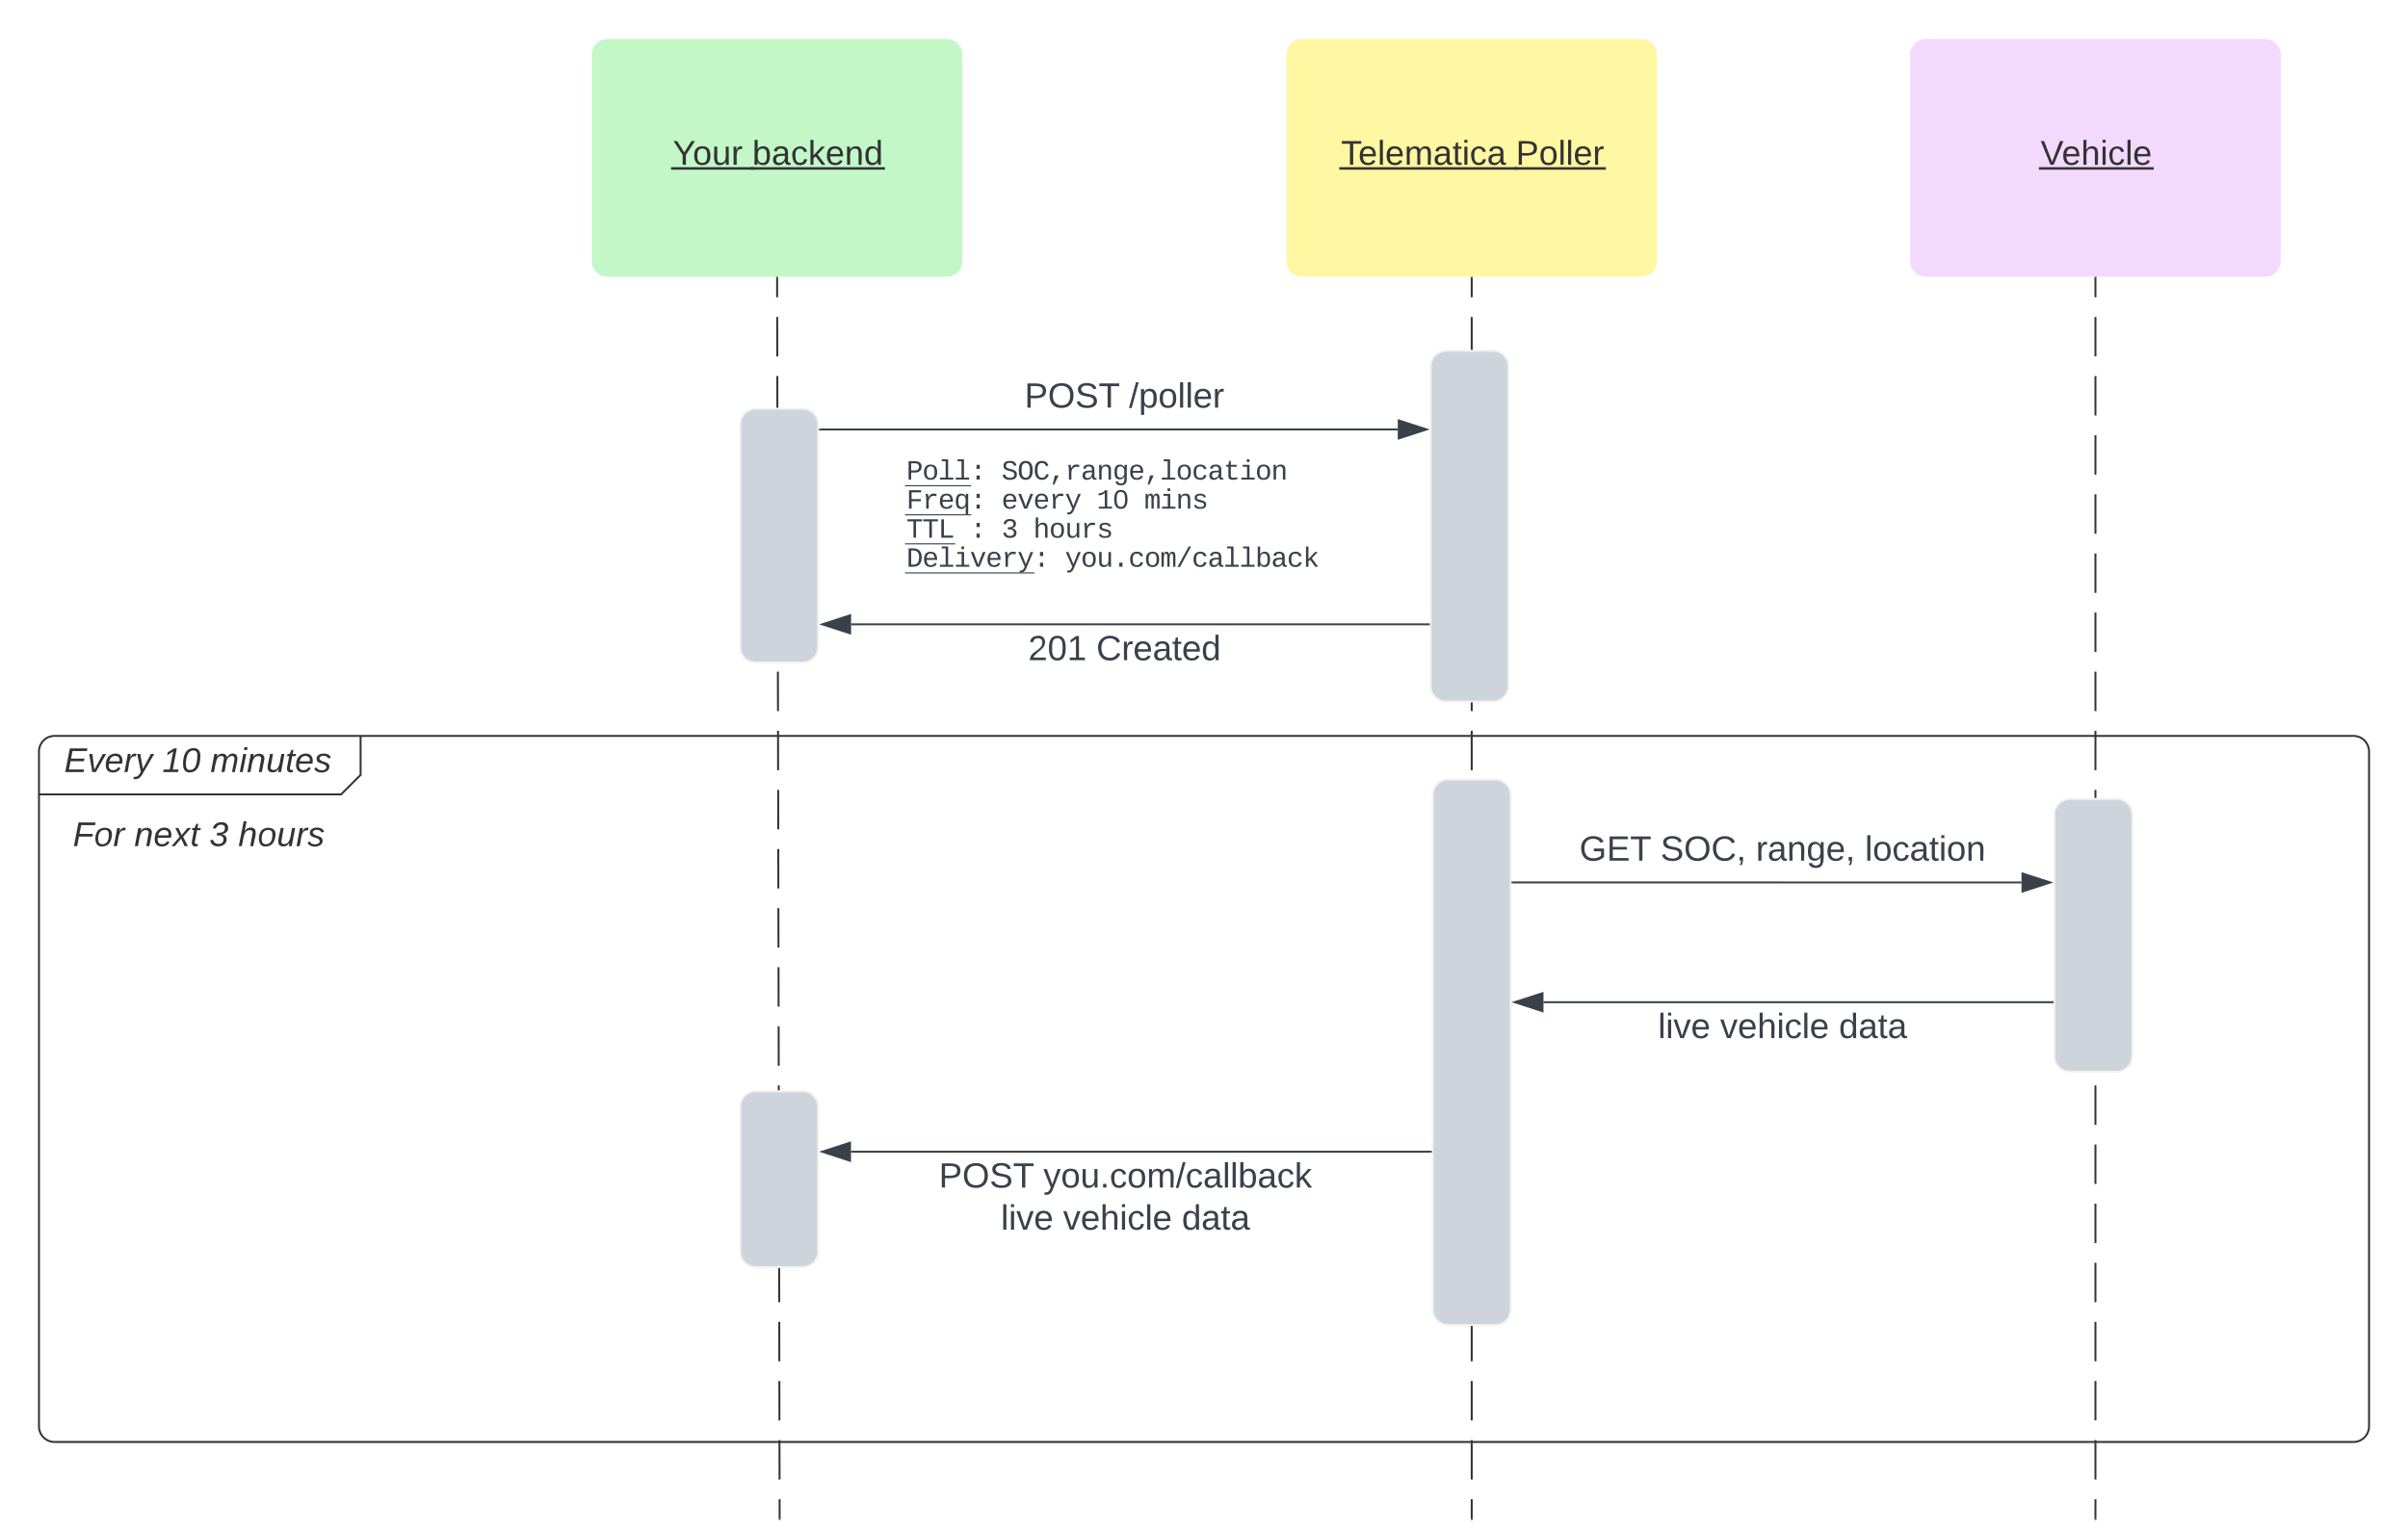 <svg xmlns="http://www.w3.org/2000/svg" xmlns:xlink="http://www.w3.org/1999/xlink" xmlns:lucid="lucid" width="1235.39" height="786"><g transform="translate(-300 -200)" lucid:page-tab-id="0_0"><path d="M0 0h1760v1360H0z" fill="#fff"/><path d="M320 585.67a8 8 0 0 1 8-8h149a8 8 0 0 1 8 8v4.92a17.07 17.07 0 0 1-5 12.07 17.07 17.07 0 0 1-12.07 5H328a8 8 0 0 1-8-8z" fill="#fff"/><path d="M485 577.67v20l-10 10H320" stroke="#333" fill="none"/><path d="M320 585.67a8 8 0 0 1 8-8h1179.4a8 8 0 0 1 8 8V932a8 8 0 0 1-8 8H328a8 8 0 0 1-8-8z" stroke="#333" fill="none"/><use xlink:href="#a" transform="matrix(1,0,0,1,328,577.666) translate(4.932 18.556)"/><use xlink:href="#b" transform="matrix(1,0,0,1,328,577.666) translate(55.253 18.556)"/><use xlink:href="#c" transform="matrix(1,0,0,1,328,577.666) translate(79.944 18.556)"/><use xlink:href="#d" transform="matrix(1,0,0,1,332,615.666) translate(5.383 18.556)"/><use xlink:href="#e" transform="matrix(1,0,0,1,332,615.666) translate(36.889 18.556)"/><use xlink:href="#f" transform="matrix(1,0,0,1,332,615.666) translate(75.407 18.556)"/><use xlink:href="#g" transform="matrix(1,0,0,1,332,615.666) translate(90.222 18.556)"/><path d="M698.7 342.45v10.1m.03 10.12l.04 20.23m.02 10.1l.03 20.23m.02 10.12l.05 20.22m.02 10.1l.04 20.24m.02 10.12l.04 20.22m.02 10.1l.04 20.24m.02 10.1l.05 20.23m.02 10.12l.04 20.23m.03 10.1l.04 20.23m.02 10.12l.03 20.22m.02 10.1l.05 20.24m.02 10.1l.04 20.23m.02 10.1l.04 20.23m.02 10.1l.04 20.23m.02 10.1l.05 20.24m.02 10.1l.04 20.23m.03 10.12l.04 20.22m.02 10.1l.03 20.23m.02 10.12l.04 20.22m.02 10.1l.04 20.24m.02 10.1l.02 10.12" stroke="#333" fill="none"/><path d="M699.2 342.46h-1v-.5h1z" stroke="#333" stroke-width=".05" fill="#333"/><path d="M700 979.5v.5" stroke="#333" fill="none"/><path d="M679.76 417.73a8 8 0 0 1 8-8h24a8 8 0 0 1 8 8V532a8 8 0 0 1-8 8h-24a8 8 0 0 1-8-8z" stroke="#f2f2f2" fill="#ced4db"/><path d="M1055.04 342.45v10.1m0 10.12v20.23m0 10.1v20.23m0 10.12v20.22m0 10.1v20.24m0 10.12v20.22m0 10.1v20.24m0 10.1v20.23m0 10.12v20.23m0 10.1v20.23m0 10.12v20.22m0 10.1v20.24m0 10.1v20.23m0 10.1v20.23m0 10.1v20.23m0 10.1v20.24m0 10.1v20.23m0 10.12v20.22m0 10.1v20.23m0 10.12v20.22m0 10.1v20.24m0 10.1v10.12" stroke="#333" fill="none"/><path d="M1055.54 342.46h-1v-.5h1z" stroke="#333" stroke-width=".05" fill="#333"/><path d="M1055.04 979.5v.5" stroke="#333" fill="none"/><path d="M1035.04 608a8 8 0 0 1 8-8h24a8 8 0 0 1 8 8v264a8 8 0 0 1-8 8h-24a8 8 0 0 1-8-8z" stroke="#f2f2f2" fill="#ced4db"/><path d="M603.65 228a8 8 0 0 1 8-8h174.07a8 8 0 0 1 8 8v106a8 8 0 0 1-8 8H611.65a8 8 0 0 1-8-8z" stroke="#000" stroke-opacity="0" fill="#c3f7c8"/><use xlink:href="#h" transform="matrix(1,0,0,1,611.65,228) translate(33.525 56.556)"/><use xlink:href="#i" transform="matrix(1,0,0,1,611.65,228) translate(74.315 56.556)"/><path d="M960 228a8 8 0 0 1 8-8h174.08a8 8 0 0 1 8 8v106a8 8 0 0 1-8 8H968a8 8 0 0 1-8-8z" stroke="#000" stroke-opacity="0" fill="#fff7a1"/><use xlink:href="#j" transform="matrix(1,0,0,1,968,228) translate(20.019 56.556)"/><use xlink:href="#k" transform="matrix(1,0,0,1,968,228) translate(109.698 56.556)"/><path d="M720.67 420.4h156.16v-.02h140.28" stroke="#3a414a" fill="none"/><path d="M720.68 420.9h-.5v-1h.5z" stroke="#3a414a" stroke-width=".05" fill="#3a414a"/><path d="M1031.87 420.38l-14.27 4.64v-9.27z" stroke="#3a414a" fill="#3a414a"/><use xlink:href="#l" transform="matrix(1,0,0,1,825.599,394.782) translate(0.005 14.4)"/><use xlink:href="#m" transform="matrix(1,0,0,1,825.599,394.782) translate(53.605 14.4)"/><path d="M760 434.27a8 8 0 0 1 8-8h224a8 8 0 0 1 8 8V492a8 8 0 0 1-8 8H768a8 8 0 0 1-8-8z" stroke="#000" stroke-opacity="0" fill="#fff" fill-opacity="0"/><use xlink:href="#n" transform="matrix(1,0,0,1,765,431.271) translate(0 14.842)"/><use xlink:href="#o" transform="matrix(1,0,0,1,765,431.271) translate(48.808 14.842)"/><use xlink:href="#p" transform="matrix(1,0,0,1,765,431.271) translate(0 29.753)"/><use xlink:href="#q" transform="matrix(1,0,0,1,765,431.271) translate(48.808 29.753)"/><use xlink:href="#r" transform="matrix(1,0,0,1,765,431.271) translate(97.616 29.753)"/><use xlink:href="#s" transform="matrix(1,0,0,1,765,431.271) translate(122.02 29.753)"/><use xlink:href="#t" transform="matrix(1,0,0,1,765,431.271) translate(0 44.664)"/><use xlink:href="#u" transform="matrix(1,0,0,1,765,431.271) translate(32.539 44.664)"/><use xlink:href="#v" transform="matrix(1,0,0,1,765,431.271) translate(48.808 44.664)"/><use xlink:href="#w" transform="matrix(1,0,0,1,765,431.271) translate(65.077 44.664)"/><use xlink:href="#x" transform="matrix(1,0,0,1,765,431.271) translate(0 59.575)"/><use xlink:href="#y" transform="matrix(1,0,0,1,765,431.271) translate(81.347 59.575)"/><path d="M1033.96 388a8 8 0 0 1 8-8h24a8 8 0 0 1 8 8v164a8 8 0 0 1-8 8h-24a8 8 0 0 1-8-8z" stroke="#f2f2f2" fill="#ced4db"/><path d="M1375.04 342.45v10.1m0 10.12v20.23m0 10.1v20.23m0 10.12v20.22m0 10.1v20.24m0 10.12v20.22m0 10.1v20.24m0 10.1v20.23m0 10.12v20.23m0 10.1v20.23m0 10.12v20.22m0 10.1v20.24m0 10.1v20.23m0 10.1v20.23m0 10.1v20.23m0 10.1v20.24m0 10.1v20.23m0 10.12v20.22m0 10.1v20.23m0 10.12v20.22m0 10.1v20.24m0 10.1v10.12" stroke="#333" fill="none"/><path d="M1375.54 342.46h-1v-.5h1z" stroke="#333" stroke-width=".05" fill="#333"/><path d="M1375.04 979.5v.5" stroke="#333" fill="none"/><path d="M1280 228a8 8 0 0 1 8-8h174.08a8 8 0 0 1 8 8v106a8 8 0 0 1-8 8H1288a8 8 0 0 1-8-8z" stroke="#000" stroke-opacity="0" fill="#f4d9ff"/><use xlink:href="#z" transform="matrix(1,0,0,1,1288,228) translate(58.907 56.556)"/><path d="M1353.96 618a8 8 0 0 1 8-8h24a8 8 0 0 1 8 8v124a8 8 0 0 1-8 8h-24a8 8 0 0 1-8-8zM679.76 768a8 8 0 0 1 8-8h24a8 8 0 0 1 8 8v74.27a8 8 0 0 1-8 8h-24a8 8 0 0 1-8-8z" stroke="#f2f2f2" fill="#ced4db"/><path d="M1075.96 652.86h138.5l.02.02h122.63" stroke="#3a414a" fill="none"/><path d="M1075.97 653.36h-.5v-1h.5z" stroke="#3a414a" stroke-width=".05" fill="#3a414a"/><path d="M1351.87 652.88l-14.26 4.64v-9.27z" stroke="#3a414a" fill="#3a414a"/><g><use xlink:href="#A" transform="matrix(1,0,0,1,1110.274,627.264) translate(0.005 14.4)"/><use xlink:href="#B" transform="matrix(1,0,0,1,1110.274,627.264) translate(41.605 14.4)"/><use xlink:href="#C" transform="matrix(1,0,0,1,1110.274,627.264) translate(90.555 14.4)"/><use xlink:href="#D" transform="matrix(1,0,0,1,1110.274,627.264) translate(146.505 14.4)"/></g><path d="M1353.04 714.32h-138.52-122.66" stroke="#3a414a" fill="none"/><path d="M1353.54 714.82h-.5v-1h.5z" stroke="#3a414a" stroke-width=".05" fill="#3a414a"/><path d="M1077.1 714.3l14.26-4.62v9.27z" stroke="#3a414a" fill="#3a414a"/><g><use xlink:href="#E" transform="matrix(1,0,0,1,1150.609,718.323) translate(0.005 14.4)"/><use xlink:href="#F" transform="matrix(1,0,0,1,1150.609,718.323) translate(31.905 14.4)"/><use xlink:href="#G" transform="matrix(1,0,0,1,1150.609,718.323) translate(92.805 14.4)"/></g><path d="M1034.1 791.04H736.6" stroke="#3a414a" fill="none"/><path d="M1034.6 791.54h-.5v-1h.5z" stroke="#3a414a" stroke-width=".05" fill="#3a414a"/><path d="M721.8 791.04l14.28-4.63v9.28z" stroke="#3a414a" fill="#3a414a"/><g><use xlink:href="#l" transform="matrix(1,0,0,1,781.675,795.041) translate(0.005 14.4)"/><use xlink:href="#H" transform="matrix(1,0,0,1,781.675,795.041) translate(53.605 14.4)"/><use xlink:href="#I" transform="matrix(1,0,0,1,781.675,795.041) translate(31.83 36)"/><use xlink:href="#F" transform="matrix(1,0,0,1,781.675,795.041) translate(63.73 36)"/><use xlink:href="#G" transform="matrix(1,0,0,1,781.675,795.041) translate(124.63 36)"/></g><path d="M1033.04 520.4h-296.4" stroke="#3a414a" fill="none"/><path d="M1033.54 520.9h-.5v-1h.5z" stroke="#3a414a" stroke-width=".05" fill="#3a414a"/><path d="M721.87 520.4l14.27-4.64v9.27z" stroke="#3a414a" fill="#3a414a"/><g><use xlink:href="#J" transform="matrix(1,0,0,1,827.447,524.397) translate(0.005 14.4)"/><use xlink:href="#K" transform="matrix(1,0,0,1,827.447,524.397) translate(35.005 14.4)"/></g><defs><path fill="#333" d="M11 0l48-248h184l-5 28H87l-15 79h140l-5 27H67L50-27h158l-5 27H11" id="L"/><path fill="#333" d="M89 0H52L20-190h33L74-25l89-165h34" id="M"/><path fill="#333" d="M111-194c62-3 86 47 72 106H45c-7 38 6 69 45 68 27-1 43-14 53-32l24 11C152-15 129 4 87 4 38 3 12-23 12-71c0-70 32-119 99-123zm44 81c14-66-71-72-95-28-4 8-8 17-11 28h106" id="N"/><path fill="#333" d="M66-151c12-25 30-51 66-40l-6 26C45-176 58-65 38 0H6l36-190h30" id="O"/><path fill="#333" d="M198-190L69 30C53 58 25 83-20 72c4-11-1-27 19-22 33-1 43-29 59-52L20-190h32L79-34l84-156h35" id="P"/><g id="a"><use transform="matrix(0.049,0,0,0.049,0,0)" xlink:href="#L"/><use transform="matrix(0.049,0,0,0.049,11.852,0)" xlink:href="#M"/><use transform="matrix(0.049,0,0,0.049,20.741,0)" xlink:href="#N"/><use transform="matrix(0.049,0,0,0.049,30.617,0)" xlink:href="#O"/><use transform="matrix(0.049,0,0,0.049,36.494,0)" xlink:href="#P"/></g><path fill="#333" d="M9 0l6-27h63l36-188-63 39 6-31 66-41h29L110-27h60l-5 27H9" id="Q"/><path fill="#333" d="M16-82c0-90 25-169 113-169 48 0 68 33 68 82C197-79 170 4 84 4 37 4 16-31 16-82zm30 5c0 32 11 55 40 55 69 0 76-79 80-149 2-32-10-55-39-55-69 0-81 81-81 149" id="R"/><g id="b"><use transform="matrix(0.049,0,0,0.049,0,0)" xlink:href="#Q"/><use transform="matrix(0.049,0,0,0.049,9.877,0)" xlink:href="#R"/></g><path fill="#333" d="M248-111c6-24 9-61-24-58-72 9-57 108-77 169h-31l26-142c3-37-50-30-64-10C52-115 50-51 37 0H6l36-190h30c-1 10-6 24-4 32 13-43 101-52 105 5 13-22 29-41 61-41 90 0 28 129 23 194h-31" id="S"/><path fill="#333" d="M50-231l6-30h32l-6 30H50zM6 0l37-190h31L37 0H6" id="T"/><path fill="#333" d="M67-158c22-48 132-52 116 29L158 0h-32l25-140c3-38-53-32-70-12C52-117 51-52 38 0H6l36-190h30" id="U"/><path fill="#333" d="M67 3c-93-2-31-127-26-193h32L48-50c-3 39 53 32 70 12 30-34 30-101 43-152h32L157 0h-30c1-10 6-24 4-33-14 20-29 37-64 36" id="V"/><path fill="#333" d="M51-54c-9 22 5 41 31 30L79-1C43 14 10-4 19-52l22-115H19l5-23h22l19-43h21l-9 43h35l-4 23H73" id="W"/><path fill="#333" d="M55-144c13 50 104 24 104 88C159 21 15 23 1-39l26-10c6 40 102 42 102-4-13-50-104-23-104-87 0-71 143-71 148-8l-29 4c-5-35-85-37-89 0" id="X"/><g id="c"><use transform="matrix(0.049,0,0,0.049,0,0)" xlink:href="#S"/><use transform="matrix(0.049,0,0,0.049,14.765,0)" xlink:href="#T"/><use transform="matrix(0.049,0,0,0.049,18.667,0)" xlink:href="#U"/><use transform="matrix(0.049,0,0,0.049,28.543,0)" xlink:href="#V"/><use transform="matrix(0.049,0,0,0.049,38.42,0)" xlink:href="#W"/><use transform="matrix(0.049,0,0,0.049,43.358,0)" xlink:href="#N"/><use transform="matrix(0.049,0,0,0.049,53.235,0)" xlink:href="#X"/></g><path fill="#333" d="M87-220l-18 92h140l-5 28H64L45 0H11l48-248h178l-5 28H87" id="Y"/><path fill="#333" d="M30-147c31-64 166-65 159 27C183-49 158 1 86 4 9 8 1-88 30-147zM88-20c53 0 68-48 68-100 0-31-11-51-44-50-52 1-68 46-68 97 0 32 13 53 44 53" id="Z"/><g id="d"><use transform="matrix(0.049,0,0,0.049,0,0)" xlink:href="#Y"/><use transform="matrix(0.049,0,0,0.049,10.815,0)" xlink:href="#Z"/><use transform="matrix(0.049,0,0,0.049,20.691,0)" xlink:href="#O"/></g><path fill="#333" d="M124 0L87-78 21 0h-35l86-98-46-92h33l34 74 61-74h37l-83 92 50 98h-34" id="aa"/><g id="e"><use transform="matrix(0.049,0,0,0.049,0,0)" xlink:href="#U"/><use transform="matrix(0.049,0,0,0.049,9.877,0)" xlink:href="#N"/><use transform="matrix(0.049,0,0,0.049,19.753,0)" xlink:href="#aa"/><use transform="matrix(0.049,0,0,0.049,28.642,0)" xlink:href="#W"/></g><path fill="#333" d="M148-71c0-36-31-44-71-41l5-28c46 3 81-6 81-50 0-23-15-35-39-35-30 0-49 17-56 41l-32-3c12-39 42-63 90-64 43 0 69 19 71 60 1 43-30 58-65 66 27 5 49 22 49 53 0 85-133 99-164 35-4-7-7-15-9-22l29-9c8 25 25 45 58 45 34 1 53-17 53-48" id="ab"/><use transform="matrix(0.049,0,0,0.049,0,0)" xlink:href="#ab" id="f"/><path fill="#333" d="M67-158c15-20 31-36 64-36 94 0 33 127 27 194h-32l25-140c3-38-53-32-70-12C52-117 51-51 37 0H6l51-261h31" id="ac"/><g id="g"><use transform="matrix(0.049,0,0,0.049,0,0)" xlink:href="#ac"/><use transform="matrix(0.049,0,0,0.049,9.877,0)" xlink:href="#Z"/><use transform="matrix(0.049,0,0,0.049,19.753,0)" xlink:href="#V"/><use transform="matrix(0.049,0,0,0.049,29.63,0)" xlink:href="#O"/><use transform="matrix(0.049,0,0,0.049,35.506,0)" xlink:href="#X"/></g><path fill="#333" d="M137-103V0h-34v-103L8-248h37l75 118 75-118h37" id="ad"/><path fill="#333" d="M100-194c62-1 85 37 85 99 1 63-27 99-86 99S16-35 15-95c0-66 28-99 85-99zM99-20c44 1 53-31 53-75 0-43-8-75-51-75s-53 32-53 75 10 74 51 75" id="ae"/><path fill="#333" d="M84 4C-5 8 30-112 23-190h32v120c0 31 7 50 39 49 72-2 45-101 50-169h31l1 190h-30c-1-10 1-25-2-33-11 22-28 36-60 37" id="af"/><path fill="#333" d="M114-163C36-179 61-72 57 0H25l-1-190h30c1 12-1 29 2 39 6-27 23-49 58-41v29" id="ag"/><g id="h"><use transform="matrix(0.049,0,0,0.049,0,0)" xlink:href="#ad"/><use transform="matrix(0.049,0,0,0.049,10.222,0)" xlink:href="#ae"/><use transform="matrix(0.049,0,0,0.049,20.099,0)" xlink:href="#af"/><use transform="matrix(0.049,0,0,0.049,29.975,0)" xlink:href="#ag"/><path fill="#333" d="M-.9 1.23H41.7v1.3H-.9z"/></g><path fill="#333" d="M115-194c53 0 69 39 70 98 0 66-23 100-70 100C84 3 66-7 56-30L54 0H23l1-261h32v101c10-23 28-34 59-34zm-8 174c40 0 45-34 45-75 0-40-5-75-45-74-42 0-51 32-51 76 0 43 10 73 51 73" id="ah"/><path fill="#333" d="M141-36C126-15 110 5 73 4 37 3 15-17 15-53c-1-64 63-63 125-63 3-35-9-54-41-54-24 1-41 7-42 31l-33-3c5-37 33-52 76-52 45 0 72 20 72 64v82c-1 20 7 32 28 27v20c-31 9-61-2-59-35zM48-53c0 20 12 33 32 33 41-3 63-29 60-74-43 2-92-5-92 41" id="ai"/><path fill="#333" d="M96-169c-40 0-48 33-48 73s9 75 48 75c24 0 41-14 43-38l32 2c-6 37-31 61-74 61-59 0-76-41-82-99-10-93 101-131 147-64 4 7 5 14 7 22l-32 3c-4-21-16-35-41-35" id="aj"/><path fill="#333" d="M143 0L79-87 56-68V0H24v-261h32v163l83-92h37l-77 82L181 0h-38" id="ak"/><path fill="#333" d="M100-194c63 0 86 42 84 106H49c0 40 14 67 53 68 26 1 43-12 49-29l28 8c-11 28-37 45-77 45C44 4 14-33 15-96c1-61 26-98 85-98zm52 81c6-60-76-77-97-28-3 7-6 17-6 28h103" id="al"/><path fill="#333" d="M117-194c89-4 53 116 60 194h-32v-121c0-31-8-49-39-48C34-167 62-67 57 0H25l-1-190h30c1 10-1 24 2 32 11-22 29-35 61-36" id="am"/><path fill="#333" d="M85-194c31 0 48 13 60 33l-1-100h32l1 261h-30c-2-10 0-23-3-31C134-8 116 4 85 4 32 4 16-35 15-94c0-66 23-100 70-100zm9 24c-40 0-46 34-46 75 0 40 6 74 45 74 42 0 51-32 51-76 0-42-9-74-50-73" id="an"/><g id="i"><use transform="matrix(0.049,0,0,0.049,0,0)" xlink:href="#ah"/><use transform="matrix(0.049,0,0,0.049,9.877,0)" xlink:href="#ai"/><use transform="matrix(0.049,0,0,0.049,19.753,0)" xlink:href="#aj"/><use transform="matrix(0.049,0,0,0.049,28.642,0)" xlink:href="#ak"/><use transform="matrix(0.049,0,0,0.049,37.531,0)" xlink:href="#al"/><use transform="matrix(0.049,0,0,0.049,47.407,0)" xlink:href="#am"/><use transform="matrix(0.049,0,0,0.049,57.284,0)" xlink:href="#an"/><path fill="#333" d="M-.9 1.23h68.95v1.3H-.9z"/></g><path fill="#333" d="M127-220V0H93v-220H8v-28h204v28h-85" id="ao"/><path fill="#333" d="M24 0v-261h32V0H24" id="ap"/><path fill="#333" d="M210-169c-67 3-38 105-44 169h-31v-121c0-29-5-50-35-48C34-165 62-65 56 0H25l-1-190h30c1 10-1 24 2 32 10-44 99-50 107 0 11-21 27-35 58-36 85-2 47 119 55 194h-31v-121c0-29-5-49-35-48" id="aq"/><path fill="#333" d="M59-47c-2 24 18 29 38 22v24C64 9 27 4 27-40v-127H5v-23h24l9-43h21v43h35v23H59v120" id="ar"/><path fill="#333" d="M24-231v-30h32v30H24zM24 0v-190h32V0H24" id="as"/><g id="j"><use transform="matrix(0.049,0,0,0.049,0,0)" xlink:href="#ao"/><use transform="matrix(0.049,0,0,0.049,8.84,0)" xlink:href="#al"/><use transform="matrix(0.049,0,0,0.049,18.716,0)" xlink:href="#ap"/><use transform="matrix(0.049,0,0,0.049,22.617,0)" xlink:href="#al"/><use transform="matrix(0.049,0,0,0.049,32.494,0)" xlink:href="#aq"/><use transform="matrix(0.049,0,0,0.049,47.259,0)" xlink:href="#ai"/><use transform="matrix(0.049,0,0,0.049,57.136,0)" xlink:href="#ar"/><use transform="matrix(0.049,0,0,0.049,62.074,0)" xlink:href="#as"/><use transform="matrix(0.049,0,0,0.049,65.975,0)" xlink:href="#aj"/><use transform="matrix(0.049,0,0,0.049,74.864,0)" xlink:href="#ai"/><path fill="#333" d="M-.9 1.23h91.47v1.3H-.9z"/></g><path fill="#333" d="M30-248c87 1 191-15 191 75 0 78-77 80-158 76V0H30v-248zm33 125c57 0 124 11 124-50 0-59-68-47-124-48v98" id="at"/><g id="k"><use transform="matrix(0.049,0,0,0.049,0,0)" xlink:href="#at"/><use transform="matrix(0.049,0,0,0.049,11.852,0)" xlink:href="#ae"/><use transform="matrix(0.049,0,0,0.049,21.728,0)" xlink:href="#ap"/><use transform="matrix(0.049,0,0,0.049,25.63,0)" xlink:href="#ap"/><use transform="matrix(0.049,0,0,0.049,29.531,0)" xlink:href="#al"/><use transform="matrix(0.049,0,0,0.049,39.407,0)" xlink:href="#ag"/><path fill="#333" d="M-.9 1.23h47.07v1.3H-.9z"/></g><path fill="#3a414a" d="M30-248c87 1 191-15 191 75 0 78-77 80-158 76V0H30v-248zm33 125c57 0 124 11 124-50 0-59-68-47-124-48v98" id="au"/><path fill="#3a414a" d="M140-251c81 0 123 46 123 126C263-46 219 4 140 4 59 4 17-45 17-125s42-126 123-126zm0 227c63 0 89-41 89-101s-29-99-89-99c-61 0-89 39-89 99S79-25 140-24" id="av"/><path fill="#3a414a" d="M185-189c-5-48-123-54-124 2 14 75 158 14 163 119 3 78-121 87-175 55-17-10-28-26-33-46l33-7c5 56 141 63 141-1 0-78-155-14-162-118-5-82 145-84 179-34 5 7 8 16 11 25" id="aw"/><path fill="#3a414a" d="M127-220V0H93v-220H8v-28h204v28h-85" id="ax"/><g id="l"><use transform="matrix(0.05,0,0,0.05,0,0)" xlink:href="#au"/><use transform="matrix(0.05,0,0,0.05,12,0)" xlink:href="#av"/><use transform="matrix(0.05,0,0,0.05,26,0)" xlink:href="#aw"/><use transform="matrix(0.05,0,0,0.05,38,0)" xlink:href="#ax"/></g><path fill="#3a414a" d="M0 4l72-265h28L28 4H0" id="ay"/><path fill="#3a414a" d="M115-194c55 1 70 41 70 98S169 2 115 4C84 4 66-9 55-30l1 105H24l-1-265h31l2 30c10-21 28-34 59-34zm-8 174c40 0 45-34 45-75s-6-73-45-74c-42 0-51 32-51 76 0 43 10 73 51 73" id="az"/><path fill="#3a414a" d="M100-194c62-1 85 37 85 99 1 63-27 99-86 99S16-35 15-95c0-66 28-99 85-99zM99-20c44 1 53-31 53-75 0-43-8-75-51-75s-53 32-53 75 10 74 51 75" id="aA"/><path fill="#3a414a" d="M24 0v-261h32V0H24" id="aB"/><path fill="#3a414a" d="M100-194c63 0 86 42 84 106H49c0 40 14 67 53 68 26 1 43-12 49-29l28 8c-11 28-37 45-77 45C44 4 14-33 15-96c1-61 26-98 85-98zm52 81c6-60-76-77-97-28-3 7-6 17-6 28h103" id="aC"/><path fill="#3a414a" d="M114-163C36-179 61-72 57 0H25l-1-190h30c1 12-1 29 2 39 6-27 23-49 58-41v29" id="aD"/><g id="m"><use transform="matrix(0.05,0,0,0.05,0,0)" xlink:href="#ay"/><use transform="matrix(0.05,0,0,0.05,5,0)" xlink:href="#az"/><use transform="matrix(0.05,0,0,0.05,15,0)" xlink:href="#aA"/><use transform="matrix(0.05,0,0,0.05,25,0)" xlink:href="#aB"/><use transform="matrix(0.05,0,0,0.05,28.95,0)" xlink:href="#aB"/><use transform="matrix(0.05,0,0,0.05,32.9,0)" xlink:href="#aC"/><use transform="matrix(0.05,0,0,0.05,42.9,0)" xlink:href="#aD"/></g><path fill="#3a414a" d="M622-1349c296 4 497 117 497 404 0 282-193 424-485 431H353V0H162v-1349h460zm-15 684c195-3 320-88 320-277 0-184-129-255-328-254H353v531h254" id="aE"/><path fill="#3a414a" d="M615-1102c343 0 484 203 482 560-1 347-147 562-488 562-336 0-475-219-479-562-4-349 156-560 485-560zm-8 989c240 0 301-180 301-429 0-245-55-427-290-427-236 0-299 181-299 427 0 243 61 429 288 429" id="aF"/><path fill="#3a414a" d="M736-142h380V0H134v-142h422v-1200H267v-142h469v1342" id="aG"/><path fill="#3a414a" d="M496 0v-299h235V0H496zm0-783v-299h235v299H496" id="aH"/><g id="n"><use transform="matrix(0.007,0,0,0.007,0,0)" xlink:href="#aE"/><use transform="matrix(0.007,0,0,0.007,8.135,0)" xlink:href="#aF"/><use transform="matrix(0.007,0,0,0.007,16.269,0)" xlink:href="#aG"/><use transform="matrix(0.007,0,0,0.007,24.404,0)" xlink:href="#aG"/><path fill="#3a414a" d="M-.68 2.88h33.9v.56H-.7z"/><use transform="matrix(0.007,0,0,0.007,32.539,0)" xlink:href="#aH"/></g><path fill="#3a414a" d="M614-1226c-167 1-283 53-283 213 0 183 186 193 334 234 230 63 463 120 463 409 0 286-219 387-518 390C309 23 131-98 79-338l185-37c34 165 149 248 351 246 184-2 324-58 324-238 0-203-207-221-372-266-210-57-422-111-422-377 0-267 201-356 470-360 279-5 430 101 480 324l-188 33c-28-141-121-215-293-213" id="aI"/><path fill="#3a414a" d="M102-681c0-398 126-689 513-689 165 0 291 58 379 174s132 287 132 515c-1 318-88 554-298 657-123 61-317 58-438-3-206-104-288-341-288-654zm749 406c94-160 97-656-5-807-57-85-130-132-231-132-104 0-178 47-234 132-101 153-99 655 1 809 57 89 130 138 232 138 109 0 184-49 237-140" id="aJ"/><path fill="#3a414a" d="M650-1214c-281 0-336 244-336 533 0 295 60 546 347 546 188 0 263-142 322-282l159 65C1058-155 935 20 659 20c-401 0-546-295-546-701 0-407 135-689 536-689 264 0 391 146 466 335l-168 65c-47-129-127-244-297-244" id="aK"/><path fill="#3a414a" d="M259 363l169-662h265L382 363H259" id="aL"/><path fill="#3a414a" d="M839-1102c70 0 148 7 206 17v167c-112-18-268-36-363 15-129 69-208 203-208 395V0H294c-10-367 32-789-52-1082h171c21 75 41 161 48 250h5c67-152 152-270 373-270" id="aM"/><path fill="#3a414a" d="M1000-272c3 95 12 159 101 161 21 0 41-3 59-7V-6c-44 10-86 16-139 16-141 2-191-84-197-217h-6C748-76 648 20 446 20c-207 0-318-120-318-322 0-266 194-348 454-354l236-4c12-191-40-305-222-305-140 0-220 47-232 172l-188-17c33-204 181-292 423-292 255 0 401 118 401 364v466zm-683-27c0 109 63 184 175 182 166-3 259-96 306-217 24-65 20-120 20-200-232 7-501-28-501 235" id="aN"/><path fill="#3a414a" d="M706-1102c241 0 344 136 343 381V0H868v-695c1-168-57-273-220-268-190 6-283 138-283 336V0H185c-3-360 6-732-6-1082h170c4 54 7 126 8 185h3c63-121 164-204 346-205" id="aO"/><path fill="#3a414a" d="M1048-32c-2 300-135 456-433 456-222-1-358-88-400-267l184-25c22 99 100 157 222 156 184-2 248-125 248-315 0-64 3-133-2-194C807-100 706-13 524-12c-306 0-381-228-381-537 0-318 85-550 400-550 164 0 271 83 325 202h3c1-60 3-134 12-185h171c-13 339-4 702-6 1050zM585-145c210-8 284-178 284-406 0-192-52-331-177-392-33-16-69-22-104-22-223 2-259 184-259 414 0 229 31 415 256 406" id="aP"/><path fill="#3a414a" d="M617-1102c355 0 481 238 477 599H322c5 222 84 388 301 388 144 0 244-59 284-166l158 45C1002-72 854 20 623 20c-342 0-490-220-490-568 0-346 151-554 484-554zm291 461c-18-192-90-328-289-328-194 0-287 128-295 328h584" id="aQ"/><path fill="#3a414a" d="M631 20c-350 0-501-215-501-562 0-355 162-560 502-560 250 0 399 118 446 323l-192 14c-23-124-109-196-262-196-242 0-305 171-305 415 1 245 61 427 304 427 151 0 248-77 267-215l190 12C1039-107 883 20 631 20" id="aR"/><path fill="#3a414a" d="M682 16c-209 0-323-80-324-285v-671H190v-142h170l58-282h120v282h432v142H538v652c2 114 60 155 182 155 106 0 209-16 297-34v137C921-4 806 16 682 16" id="aS"/><path fill="#3a414a" d="M745-142h380V0H143v-142h422v-798H246v-142h499v940zM545-1292v-192h200v192H545" id="aT"/><g id="o"><use transform="matrix(0.007,0,0,0.007,0,0)" xlink:href="#aI"/><use transform="matrix(0.007,0,0,0.007,8.135,0)" xlink:href="#aJ"/><use transform="matrix(0.007,0,0,0.007,16.269,0)" xlink:href="#aK"/><use transform="matrix(0.007,0,0,0.007,24.404,0)" xlink:href="#aL"/><use transform="matrix(0.007,0,0,0.007,32.539,0)" xlink:href="#aM"/><use transform="matrix(0.007,0,0,0.007,40.673,0)" xlink:href="#aN"/><use transform="matrix(0.007,0,0,0.007,48.808,0)" xlink:href="#aO"/><use transform="matrix(0.007,0,0,0.007,56.943,0)" xlink:href="#aP"/><use transform="matrix(0.007,0,0,0.007,65.077,0)" xlink:href="#aQ"/><use transform="matrix(0.007,0,0,0.007,73.212,0)" xlink:href="#aL"/><use transform="matrix(0.007,0,0,0.007,81.347,0)" xlink:href="#aG"/><use transform="matrix(0.007,0,0,0.007,89.481,0)" xlink:href="#aF"/><use transform="matrix(0.007,0,0,0.007,97.616,0)" xlink:href="#aR"/><use transform="matrix(0.007,0,0,0.007,105.751,0)" xlink:href="#aN"/><use transform="matrix(0.007,0,0,0.007,113.885,0)" xlink:href="#aS"/><use transform="matrix(0.007,0,0,0.007,122.02,0)" xlink:href="#aT"/><use transform="matrix(0.007,0,0,0.007,130.155,0)" xlink:href="#aF"/><use transform="matrix(0.007,0,0,0.007,138.289,0)" xlink:href="#aO"/></g><path fill="#3a414a" d="M385-1193v494h676v158H385V0H194v-1349h891v156H385" id="aU"/><path fill="#3a414a" d="M530 26c-303-6-392-228-392-558 0-187 33-329 98-424s162-142 293-142c178 0 273 69 334 184 1-56 3-122 12-169h175c-6 88-6 180-6 282V425H863c1-202-4-411 4-607h-2C805-59 713 29 530 26zm47-139c234 0 286-193 286-441 0-238-55-411-284-411-223 0-255 198-255 427 0 227 33 425 253 425" id="aV"/><g id="p"><use transform="matrix(0.007,0,0,0.007,0,0)" xlink:href="#aU"/><use transform="matrix(0.007,0,0,0.007,8.135,0)" xlink:href="#aM"/><use transform="matrix(0.007,0,0,0.007,16.269,0)" xlink:href="#aQ"/><use transform="matrix(0.007,0,0,0.007,24.404,0)" xlink:href="#aV"/><path fill="#3a414a" d="M-.68 2.88h33.9v.56H-.7z"/><use transform="matrix(0.007,0,0,0.007,32.539,0)" xlink:href="#aH"/></g><path fill="#3a414a" d="M715 0H502L69-1082h202c94 253 197 500 285 758 19 57 36 126 52 183 96-335 234-626 350-941h201" id="aW"/><path fill="#3a414a" d="M168 279c222 39 310-114 368-290L66-1082h192c120 299 249 590 362 896 115-301 235-597 351-896h190L705 0c-65 164-130 320-275 396-67 36-177 35-262 18V279" id="aX"/><g id="q"><use transform="matrix(0.007,0,0,0.007,0,0)" xlink:href="#aQ"/><use transform="matrix(0.007,0,0,0.007,8.135,0)" xlink:href="#aW"/><use transform="matrix(0.007,0,0,0.007,16.269,0)" xlink:href="#aQ"/><use transform="matrix(0.007,0,0,0.007,24.404,0)" xlink:href="#aM"/><use transform="matrix(0.007,0,0,0.007,32.539,0)" xlink:href="#aX"/></g><path fill="#3a414a" d="M148-1120c216-7 379-89 463-229h166v1204h353V0H157v-145h439v-1021c-79 124-254 184-448 194v-148" id="aY"/><path fill="#3a414a" d="M1065-1013c47 164 49 500-1 665C999-130 875 20 611 20c-377 0-484-300-487-695-2-245 41-425 141-551 77-98 191-144 352-144 261 0 386 140 448 357zM741-155c199-92 203-504 159-785-26-168-96-284-283-284-281 0-308 256-311 549-2 181 18 324 80 428 46 77 115 118 227 120 47 0 90-10 128-28" id="aZ"/><g id="r"><use transform="matrix(0.007,0,0,0.007,0,0)" xlink:href="#aY"/><use transform="matrix(0.007,0,0,0.007,8.135,0)" xlink:href="#aZ"/></g><path fill="#3a414a" d="M904-1102c199 0 220 177 220 381V0H956v-686c-3-114 0-215-60-264-70-33-125-4-158 71-26 56-39 140-39 252V0H531v-686c-3-114-1-215-61-264-78-41-136 24-157 84-24 69-39 159-39 259V0H105c-3-360 6-732-6-1082h149c6 50 3 123 8 175 36-100 83-195 216-195 135 0 166 79 196 196 42-105 93-196 236-196" id="ba"/><path fill="#3a414a" d="M873-819c-18-114-119-146-250-146-163 0-245 50-245 151 0 151 170 148 294 185 182 54 388 94 388 320 0 240-189 325-439 329-245 4-410-69-454-268l159-31c24 133 136 168 295 165 144-2 270-31 270-171 0-164-195-160-331-202-167-52-350-87-350-299 0-218 173-315 413-313 220 2 373 77 412 260" id="bb"/><g id="s"><use transform="matrix(0.007,0,0,0.007,0,0)" xlink:href="#ba"/><use transform="matrix(0.007,0,0,0.007,8.135,0)" xlink:href="#aT"/><use transform="matrix(0.007,0,0,0.007,16.269,0)" xlink:href="#aO"/><use transform="matrix(0.007,0,0,0.007,24.404,0)" xlink:href="#bb"/></g><path fill="#3a414a" d="M709-1193V0H519v-1193H76v-156h1076v156H709" id="bc"/><path fill="#3a414a" d="M237 0v-1349h191v1193h672V0H237" id="bd"/><g id="t"><use transform="matrix(0.007,0,0,0.007,0,0)" xlink:href="#bc"/><use transform="matrix(0.007,0,0,0.007,8.135,0)" xlink:href="#bc"/><use transform="matrix(0.007,0,0,0.007,16.269,0)" xlink:href="#bd"/><path fill="#3a414a" d="M-.68 2.88h25.76v.56H-.68z"/></g><use transform="matrix(0.007,0,0,0.007,0,0)" xlink:href="#aH" id="u"/><path fill="#3a414a" d="M1060-1016c0 191-128 285-295 323v4c154 18 262 91 313 209 14 35 21 72 21 110 0 277-194 390-478 390-292 0-457-129-493-382l186-17c24 161 121 250 307 250 172 1 298-80 291-247-8-208-220-239-446-233v-156c217 9 409-34 409-232 0-152-102-225-264-225-159 0-264 88-278 233l-181-14c33-239 196-367 461-367 264 0 447 102 447 354" id="be"/><use transform="matrix(0.007,0,0,0.007,0,0)" xlink:href="#be" id="v"/><path fill="#3a414a" d="M648-963c-190 6-283 138-283 336V0H185v-1484h181c-2 197 6 404-9 587h3c62-120 159-205 339-205 242 0 351 135 350 381V0H868v-695c1-168-57-273-220-268" id="bf"/><path fill="#3a414a" d="M528 20c-247 0-343-132-343-381v-721h180v686c-4 177 45 284 224 277 194-8 279-136 279-336v-627h181c3 360-6 732 6 1082H885c-4-54-7-126-8-185h-3C809-64 714 20 528 20" id="bg"/><g id="w"><use transform="matrix(0.007,0,0,0.007,0,0)" xlink:href="#bf"/><use transform="matrix(0.007,0,0,0.007,8.135,0)" xlink:href="#aF"/><use transform="matrix(0.007,0,0,0.007,16.269,0)" xlink:href="#bg"/><use transform="matrix(0.007,0,0,0.007,24.404,0)" xlink:href="#aM"/><use transform="matrix(0.007,0,0,0.007,32.539,0)" xlink:href="#bb"/></g><path fill="#3a414a" d="M473-1349c438-1 655 221 652 661C1122-268 945-8 532 0H162v-1349h311zm42 1193c308-4 416-205 418-532 2-330-131-509-459-505H353v1037h162" id="bh"/><g id="x"><use transform="matrix(0.007,0,0,0.007,0,0)" xlink:href="#bh"/><use transform="matrix(0.007,0,0,0.007,8.135,0)" xlink:href="#aQ"/><use transform="matrix(0.007,0,0,0.007,16.269,0)" xlink:href="#aG"/><use transform="matrix(0.007,0,0,0.007,24.404,0)" xlink:href="#aT"/><use transform="matrix(0.007,0,0,0.007,32.539,0)" xlink:href="#aW"/><use transform="matrix(0.007,0,0,0.007,40.673,0)" xlink:href="#aQ"/><use transform="matrix(0.007,0,0,0.007,48.808,0)" xlink:href="#aM"/><use transform="matrix(0.007,0,0,0.007,56.943,0)" xlink:href="#aX"/><path fill="#3a414a" d="M-.68 2.88h66.43v.56H-.68z"/><use transform="matrix(0.007,0,0,0.007,65.077,0)" xlink:href="#aH"/></g><path fill="#3a414a" d="M496 0v-299h235V0H496" id="bi"/><path fill="#3a414a" d="M114 20l821-1504h178L296 20H114" id="bj"/><path fill="#3a414a" d="M365-904c58-129 161-200 334-200 130 0 228 46 293 138s98 233 98 420c0 189-34 331-102 425S824 20 698 20c-170 0-275-64-336-184 0 55-3 116-9 164H179c5-68 6-147 6-223v-1261h180c-2 193 4 394-4 580h4zm283 791c221 0 256-197 256-427 0-229-34-425-254-425-236 0-285 195-285 441 0 237 53 411 283 411" id="bk"/><path fill="#3a414a" d="M914 0L548-499l-132 98V0H236v-1484h180v927l475-525h211L663-617 1125 0H914" id="bl"/><g id="y"><use transform="matrix(0.007,0,0,0.007,0,0)" xlink:href="#aX"/><use transform="matrix(0.007,0,0,0.007,8.135,0)" xlink:href="#aF"/><use transform="matrix(0.007,0,0,0.007,16.269,0)" xlink:href="#bg"/><use transform="matrix(0.007,0,0,0.007,24.404,0)" xlink:href="#bi"/><use transform="matrix(0.007,0,0,0.007,32.539,0)" xlink:href="#aR"/><use transform="matrix(0.007,0,0,0.007,40.673,0)" xlink:href="#aF"/><use transform="matrix(0.007,0,0,0.007,48.808,0)" xlink:href="#ba"/><use transform="matrix(0.007,0,0,0.007,56.943,0)" xlink:href="#bj"/><use transform="matrix(0.007,0,0,0.007,65.077,0)" xlink:href="#aR"/><use transform="matrix(0.007,0,0,0.007,73.212,0)" xlink:href="#aN"/><use transform="matrix(0.007,0,0,0.007,81.347,0)" xlink:href="#aG"/><use transform="matrix(0.007,0,0,0.007,89.481,0)" xlink:href="#aG"/><use transform="matrix(0.007,0,0,0.007,97.616,0)" xlink:href="#bk"/><use transform="matrix(0.007,0,0,0.007,105.751,0)" xlink:href="#aN"/><use transform="matrix(0.007,0,0,0.007,113.885,0)" xlink:href="#aR"/><use transform="matrix(0.007,0,0,0.007,122.02,0)" xlink:href="#bl"/></g><path fill="#333" d="M137 0h-34L2-248h35l83 218 83-218h36" id="bm"/><path fill="#333" d="M106-169C34-169 62-67 57 0H25v-261h32l-1 103c12-21 28-36 61-36 89 0 53 116 60 194h-32v-121c2-32-8-49-39-48" id="bn"/><g id="z"><use transform="matrix(0.049,0,0,0.049,0,0)" xlink:href="#bm"/><use transform="matrix(0.049,0,0,0.049,10.864,0)" xlink:href="#al"/><use transform="matrix(0.049,0,0,0.049,20.741,0)" xlink:href="#bn"/><use transform="matrix(0.049,0,0,0.049,30.617,0)" xlink:href="#as"/><use transform="matrix(0.049,0,0,0.049,34.519,0)" xlink:href="#aj"/><use transform="matrix(0.049,0,0,0.049,43.407,0)" xlink:href="#ap"/><use transform="matrix(0.049,0,0,0.049,47.309,0)" xlink:href="#al"/><path fill="#333" d="M-.9 1.23h58.97v1.3H-.9z"/></g><path fill="#3a414a" d="M143 4C61 4 22-44 18-125c-5-107 100-154 193-111 17 8 29 25 37 43l-32 9c-13-25-37-40-76-40-61 0-88 39-88 99 0 61 29 100 91 101 35 0 62-11 79-27v-45h-74v-28h105v86C228-13 192 4 143 4" id="bo"/><path fill="#3a414a" d="M30 0v-248h187v28H63v79h144v27H63v87h162V0H30" id="bp"/><g id="A"><use transform="matrix(0.05,0,0,0.05,0,0)" xlink:href="#bo"/><use transform="matrix(0.05,0,0,0.05,14,0)" xlink:href="#bp"/><use transform="matrix(0.05,0,0,0.05,26,0)" xlink:href="#ax"/></g><path fill="#3a414a" d="M212-179c-10-28-35-45-73-45-59 0-87 40-87 99 0 60 29 101 89 101 43 0 62-24 78-52l27 14C228-24 195 4 139 4 59 4 22-46 18-125c-6-104 99-153 187-111 19 9 31 26 39 46" id="bq"/><path fill="#3a414a" d="M68-38c1 34 0 65-14 84H32c9-13 17-26 17-46H33v-38h35" id="br"/><g id="B"><use transform="matrix(0.05,0,0,0.05,0,0)" xlink:href="#aw"/><use transform="matrix(0.05,0,0,0.05,12,0)" xlink:href="#av"/><use transform="matrix(0.05,0,0,0.05,26,0)" xlink:href="#bq"/><use transform="matrix(0.05,0,0,0.05,38.95,0)" xlink:href="#br"/></g><path fill="#3a414a" d="M141-36C126-15 110 5 73 4 37 3 15-17 15-53c-1-64 63-63 125-63 3-35-9-54-41-54-24 1-41 7-42 31l-33-3c5-37 33-52 76-52 45 0 72 20 72 64v82c-1 20 7 32 28 27v20c-31 9-61-2-59-35zM48-53c0 20 12 33 32 33 41-3 63-29 60-74-43 2-92-5-92 41" id="bs"/><path fill="#3a414a" d="M117-194c89-4 53 116 60 194h-32v-121c0-31-8-49-39-48C34-167 62-67 57 0H25l-1-190h30c1 10-1 24 2 32 11-22 29-35 61-36" id="bt"/><path fill="#3a414a" d="M177-190C167-65 218 103 67 71c-23-6-38-20-44-43l32-5c15 47 100 32 89-28v-30C133-14 115 1 83 1 29 1 15-40 15-95c0-56 16-97 71-98 29-1 48 16 59 35 1-10 0-23 2-32h30zM94-22c36 0 50-32 50-73 0-42-14-75-50-75-39 0-46 34-46 75s6 73 46 73" id="bu"/><g id="C"><use transform="matrix(0.05,0,0,0.05,0,0)" xlink:href="#aD"/><use transform="matrix(0.05,0,0,0.05,5.95,0)" xlink:href="#bs"/><use transform="matrix(0.05,0,0,0.05,15.95,0)" xlink:href="#bt"/><use transform="matrix(0.05,0,0,0.05,25.95,0)" xlink:href="#bu"/><use transform="matrix(0.05,0,0,0.05,35.95,0)" xlink:href="#aC"/><use transform="matrix(0.05,0,0,0.05,45.95,0)" xlink:href="#br"/></g><path fill="#3a414a" d="M96-169c-40 0-48 33-48 73s9 75 48 75c24 0 41-14 43-38l32 2c-6 37-31 61-74 61-59 0-76-41-82-99-10-93 101-131 147-64 4 7 5 14 7 22l-32 3c-4-21-16-35-41-35" id="bv"/><path fill="#3a414a" d="M59-47c-2 24 18 29 38 22v24C64 9 27 4 27-40v-127H5v-23h24l9-43h21v43h35v23H59v120" id="bw"/><path fill="#3a414a" d="M24-231v-30h32v30H24zM24 0v-190h32V0H24" id="bx"/><g id="D"><use transform="matrix(0.05,0,0,0.05,0,0)" xlink:href="#aB"/><use transform="matrix(0.05,0,0,0.05,3.95,0)" xlink:href="#aA"/><use transform="matrix(0.05,0,0,0.05,13.95,0)" xlink:href="#bv"/><use transform="matrix(0.05,0,0,0.05,22.95,0)" xlink:href="#bs"/><use transform="matrix(0.05,0,0,0.05,32.95,0)" xlink:href="#bw"/><use transform="matrix(0.05,0,0,0.05,37.95,0)" xlink:href="#bx"/><use transform="matrix(0.05,0,0,0.05,41.9,0)" xlink:href="#aA"/><use transform="matrix(0.05,0,0,0.05,51.9,0)" xlink:href="#bt"/></g><path fill="#3a414a" d="M108 0H70L1-190h34L89-25l56-165h34" id="by"/><g id="E"><use transform="matrix(0.05,0,0,0.05,0,0)" xlink:href="#aB"/><use transform="matrix(0.05,0,0,0.05,3.95,0)" xlink:href="#bx"/><use transform="matrix(0.05,0,0,0.05,7.9,0)" xlink:href="#by"/><use transform="matrix(0.05,0,0,0.05,16.9,0)" xlink:href="#aC"/></g><path fill="#3a414a" d="M106-169C34-169 62-67 57 0H25v-261h32l-1 103c12-21 28-36 61-36 89 0 53 116 60 194h-32v-121c2-32-8-49-39-48" id="bz"/><g id="F"><use transform="matrix(0.05,0,0,0.05,0,0)" xlink:href="#by"/><use transform="matrix(0.05,0,0,0.05,9,0)" xlink:href="#aC"/><use transform="matrix(0.05,0,0,0.05,19,0)" xlink:href="#bz"/><use transform="matrix(0.05,0,0,0.05,29,0)" xlink:href="#bx"/><use transform="matrix(0.05,0,0,0.05,32.95,0)" xlink:href="#bv"/><use transform="matrix(0.05,0,0,0.05,41.95,0)" xlink:href="#aB"/><use transform="matrix(0.05,0,0,0.05,45.9,0)" xlink:href="#aC"/></g><path fill="#3a414a" d="M85-194c31 0 48 13 60 33l-1-100h32l1 261h-30c-2-10 0-23-3-31C134-8 116 4 85 4 32 4 16-35 15-94c0-66 23-100 70-100zm9 24c-40 0-46 34-46 75 0 40 6 74 45 74 42 0 51-32 51-76 0-42-9-74-50-73" id="bA"/><g id="G"><use transform="matrix(0.05,0,0,0.05,0,0)" xlink:href="#bA"/><use transform="matrix(0.05,0,0,0.05,10,0)" xlink:href="#bs"/><use transform="matrix(0.05,0,0,0.05,20,0)" xlink:href="#bw"/><use transform="matrix(0.05,0,0,0.05,25,0)" xlink:href="#bs"/></g><path fill="#3a414a" d="M179-190L93 31C79 59 56 82 12 73V49c39 6 53-20 64-50L1-190h34L92-34l54-156h33" id="bB"/><path fill="#3a414a" d="M84 4C-5 8 30-112 23-190h32v120c0 31 7 50 39 49 72-2 45-101 50-169h31l1 190h-30c-1-10 1-25-2-33-11 22-28 36-60 37" id="bC"/><path fill="#3a414a" d="M33 0v-38h34V0H33" id="bD"/><path fill="#3a414a" d="M210-169c-67 3-38 105-44 169h-31v-121c0-29-5-50-35-48C34-165 62-65 56 0H25l-1-190h30c1 10-1 24 2 32 10-44 99-50 107 0 11-21 27-35 58-36 85-2 47 119 55 194h-31v-121c0-29-5-49-35-48" id="bE"/><path fill="#3a414a" d="M115-194c53 0 69 39 70 98 0 66-23 100-70 100C84 3 66-7 56-30L54 0H23l1-261h32v101c10-23 28-34 59-34zm-8 174c40 0 45-34 45-75 0-40-5-75-45-74-42 0-51 32-51 76 0 43 10 73 51 73" id="bF"/><path fill="#3a414a" d="M143 0L79-87 56-68V0H24v-261h32v163l83-92h37l-77 82L181 0h-38" id="bG"/><g id="H"><use transform="matrix(0.05,0,0,0.05,0,0)" xlink:href="#bB"/><use transform="matrix(0.05,0,0,0.05,9,0)" xlink:href="#aA"/><use transform="matrix(0.05,0,0,0.05,19,0)" xlink:href="#bC"/><use transform="matrix(0.05,0,0,0.05,29,0)" xlink:href="#bD"/><use transform="matrix(0.05,0,0,0.05,34,0)" xlink:href="#bv"/><use transform="matrix(0.05,0,0,0.05,43,0)" xlink:href="#aA"/><use transform="matrix(0.05,0,0,0.05,53,0)" xlink:href="#bE"/><use transform="matrix(0.05,0,0,0.05,67.95,0)" xlink:href="#ay"/><use transform="matrix(0.05,0,0,0.05,72.95,0)" xlink:href="#bv"/><use transform="matrix(0.05,0,0,0.05,81.95,0)" xlink:href="#bs"/><use transform="matrix(0.05,0,0,0.05,91.95,0)" xlink:href="#aB"/><use transform="matrix(0.05,0,0,0.05,95.9,0)" xlink:href="#aB"/><use transform="matrix(0.05,0,0,0.05,99.85,0)" xlink:href="#bF"/><use transform="matrix(0.05,0,0,0.05,109.85,0)" xlink:href="#bs"/><use transform="matrix(0.05,0,0,0.05,119.85,0)" xlink:href="#bv"/><use transform="matrix(0.05,0,0,0.05,128.85,0)" xlink:href="#bG"/></g><g id="I"><use transform="matrix(0.05,0,0,0.05,0,0)" xlink:href="#aB"/><use transform="matrix(0.05,0,0,0.05,3.95,0)" xlink:href="#bx"/><use transform="matrix(0.05,0,0,0.05,7.9,0)" xlink:href="#by"/><use transform="matrix(0.05,0,0,0.05,16.9,0)" xlink:href="#aC"/></g><path fill="#3a414a" d="M101-251c82-7 93 87 43 132L82-64C71-53 59-42 53-27h129V0H18c2-99 128-94 128-182 0-28-16-43-45-43s-46 15-49 41l-32-3c6-41 34-60 81-64" id="bH"/><path fill="#3a414a" d="M101-251c68 0 85 55 85 127S166 4 100 4C33 4 14-52 14-124c0-73 17-127 87-127zm-1 229c47 0 54-49 54-102s-4-102-53-102c-51 0-55 48-55 102 0 53 5 102 54 102" id="bI"/><path fill="#3a414a" d="M27 0v-27h64v-190l-56 39v-29l58-41h29v221h61V0H27" id="bJ"/><g id="J"><use transform="matrix(0.05,0,0,0.05,0,0)" xlink:href="#bH"/><use transform="matrix(0.05,0,0,0.05,10,0)" xlink:href="#bI"/><use transform="matrix(0.05,0,0,0.05,20,0)" xlink:href="#bJ"/></g><g id="K"><use transform="matrix(0.05,0,0,0.05,0,0)" xlink:href="#bq"/><use transform="matrix(0.05,0,0,0.05,12.95,0)" xlink:href="#aD"/><use transform="matrix(0.05,0,0,0.05,18.9,0)" xlink:href="#aC"/><use transform="matrix(0.05,0,0,0.05,28.9,0)" xlink:href="#bs"/><use transform="matrix(0.05,0,0,0.05,38.9,0)" xlink:href="#bw"/><use transform="matrix(0.05,0,0,0.05,43.9,0)" xlink:href="#aC"/><use transform="matrix(0.05,0,0,0.05,53.9,0)" xlink:href="#bA"/></g></defs></g></svg>